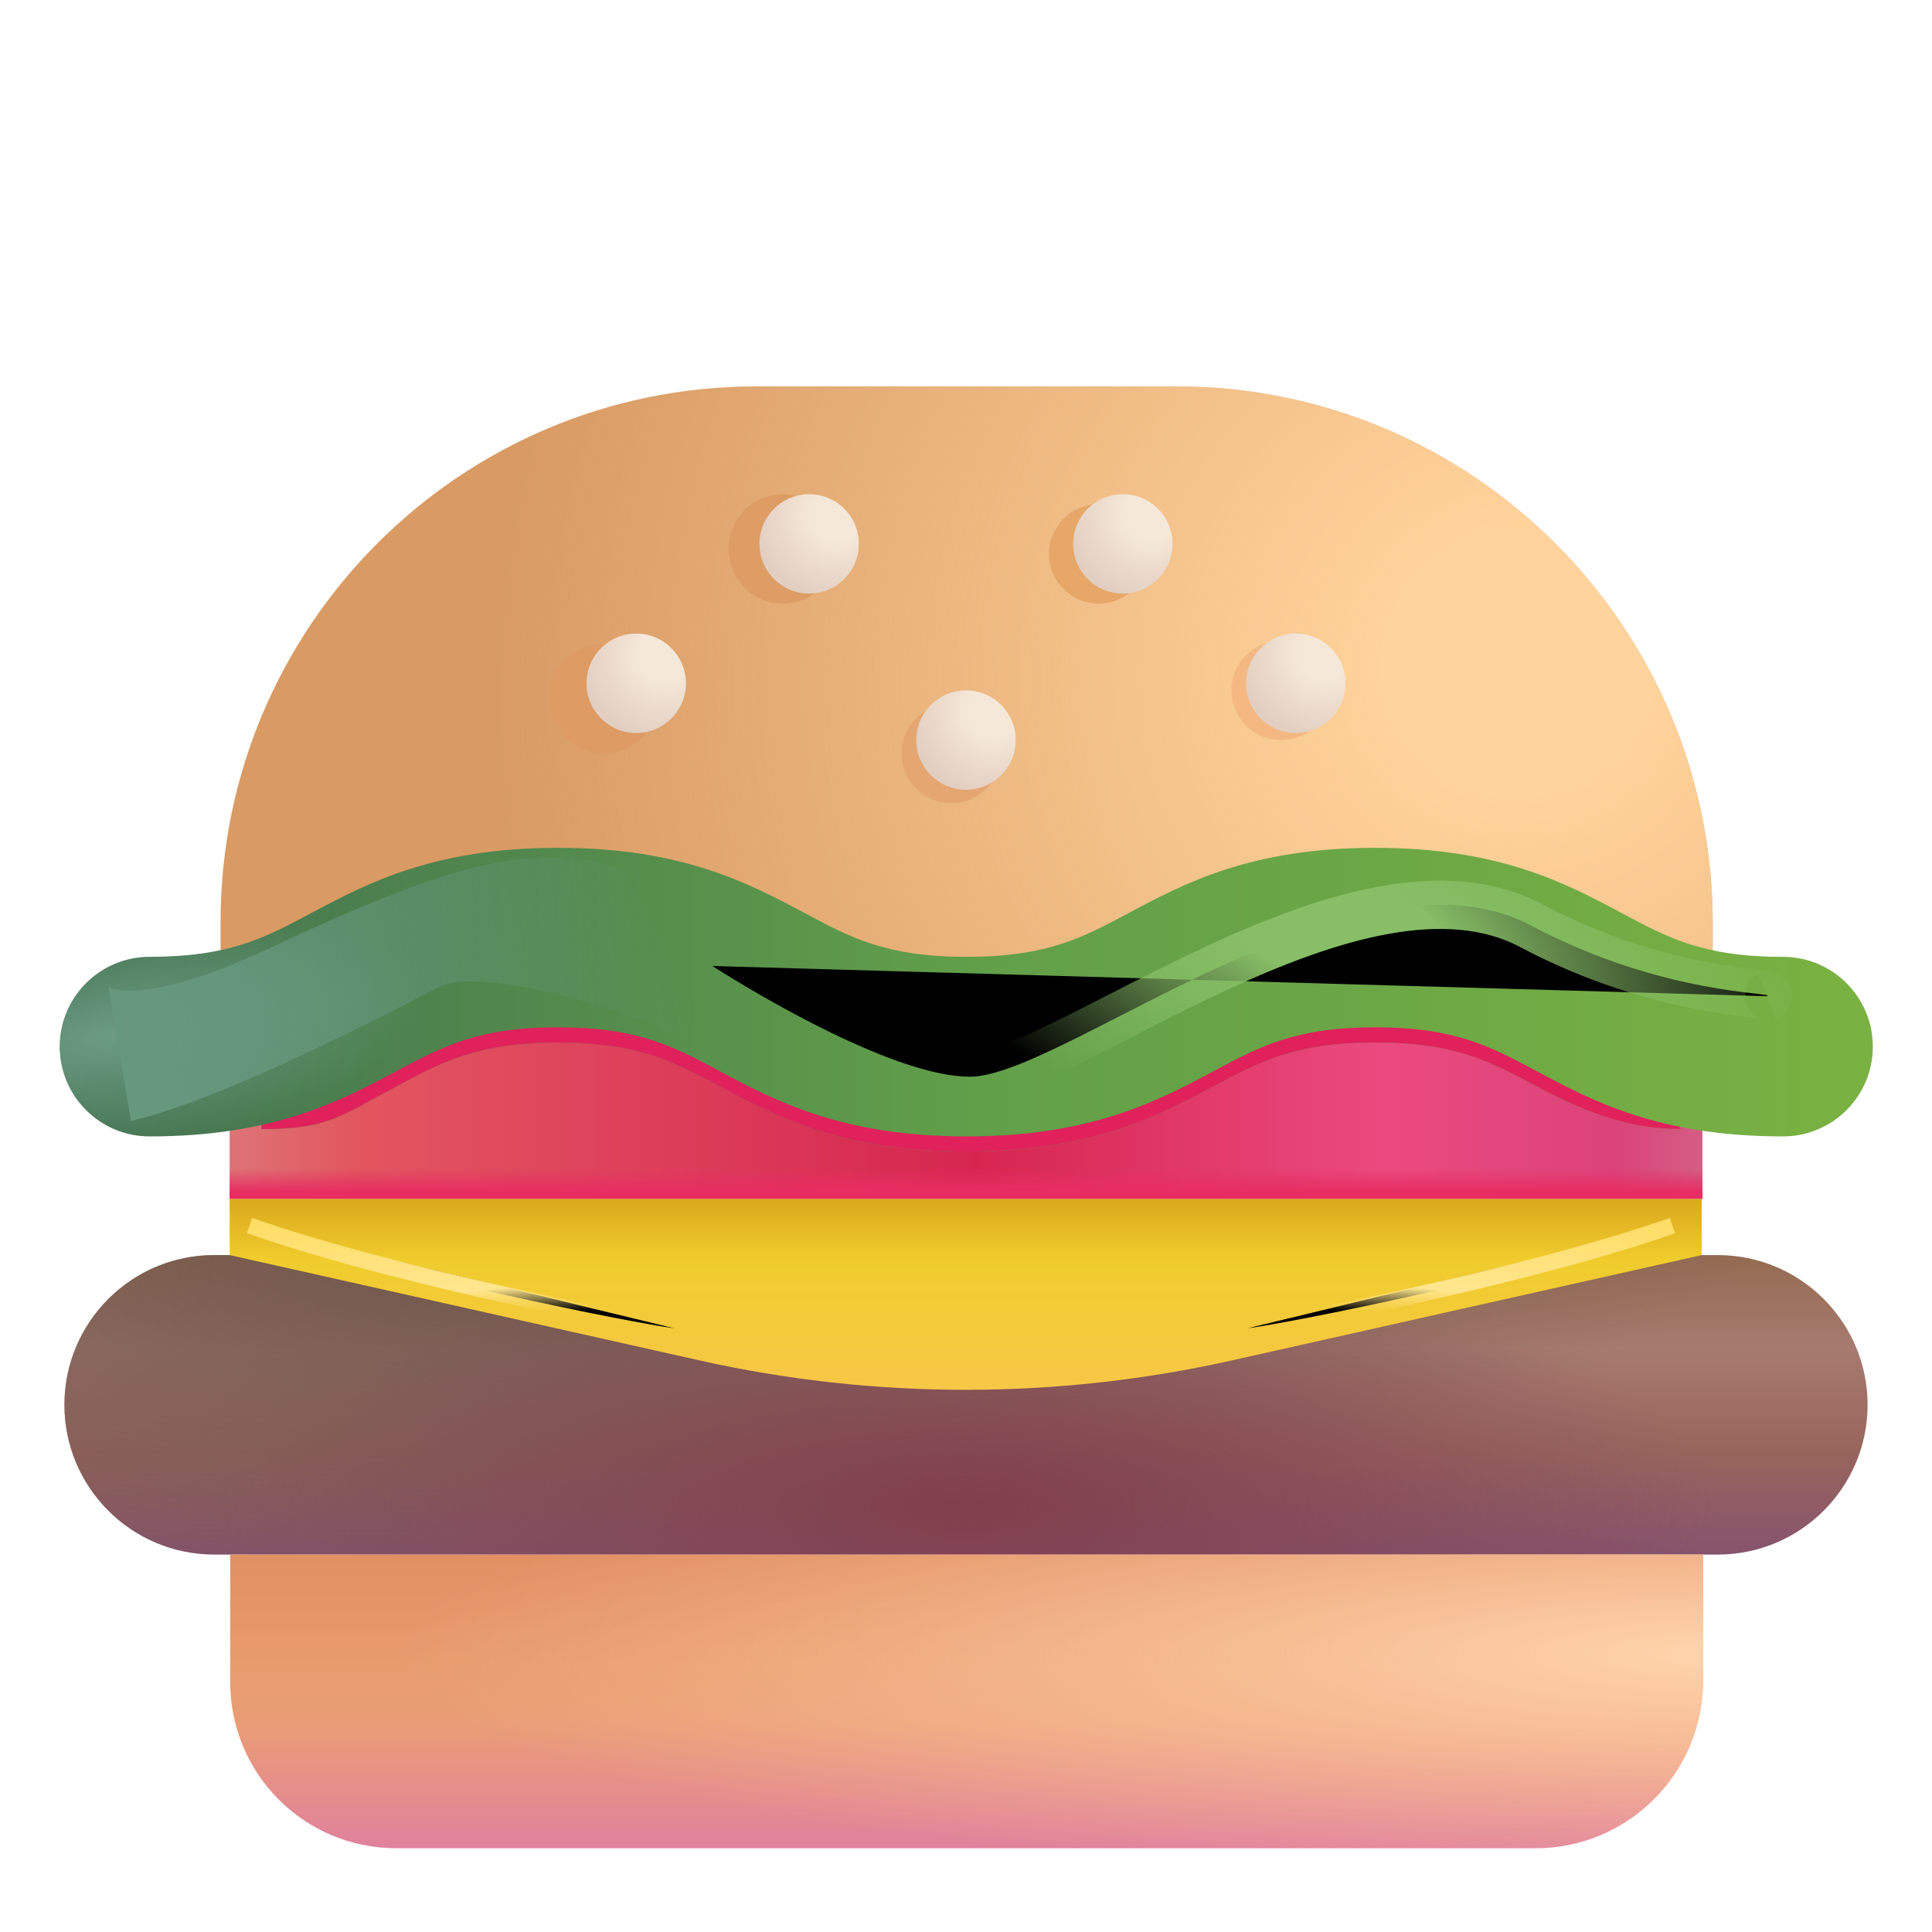<svg viewBox="1 1 30 30" xmlns="http://www.w3.org/2000/svg">
<path d="M19.267 7H12.743C8.143 7 4.425 10.728 4.425 15.318V16.641H27.595V15.318C27.585 10.728 23.857 7 19.267 7Z" fill="#D99A64"/>
<path d="M19.267 7H12.743C8.143 7 4.425 10.728 4.425 15.318V16.641H27.595V15.318C27.585 10.728 23.857 7 19.267 7Z" fill="url(#paint0_radial_18_30551)"/>
<g filter="url(#filter0_f_18_30551)">
<path d="M15.772 13.471C16.198 13.471 16.543 13.126 16.543 12.7C16.543 12.273 16.198 11.928 15.772 11.928C15.345 11.928 15 12.273 15 12.7C15 13.126 15.345 13.471 15.772 13.471Z" fill="#E5A671"/>
</g>
<path d="M16 13.263C16.426 13.263 16.772 12.918 16.772 12.492C16.772 12.066 16.426 11.72 16 11.72C15.574 11.72 15.228 12.066 15.228 12.492C15.228 12.918 15.574 13.263 16 13.263Z" fill="url(#paint1_radial_18_30551)"/>
<g filter="url(#filter1_f_18_30551)">
<path d="M10.369 12.7C10.835 12.7 11.213 12.319 11.213 11.85C11.213 11.38 10.835 11 10.369 11C9.903 11 9.525 11.38 9.525 11.85C9.525 12.319 9.903 12.7 10.369 12.7Z" fill="#DE9B64"/>
</g>
<path d="M10.879 12.382C11.305 12.382 11.651 12.036 11.651 11.61C11.651 11.184 11.305 10.838 10.879 10.838C10.453 10.838 10.107 11.184 10.107 11.61C10.107 12.036 10.453 12.382 10.879 12.382Z" fill="url(#paint2_radial_18_30551)"/>
<g filter="url(#filter2_f_18_30551)">
<path d="M20.892 12.491C21.319 12.491 21.664 12.146 21.664 11.72C21.664 11.294 21.319 10.948 20.892 10.948C20.466 10.948 20.121 11.294 20.121 11.72C20.121 12.146 20.466 12.491 20.892 12.491Z" fill="#F4B982"/>
</g>
<path d="M21.121 12.382C21.547 12.382 21.893 12.036 21.893 11.61C21.893 11.184 21.547 10.838 21.121 10.838C20.695 10.838 20.349 11.184 20.349 11.61C20.349 12.036 20.695 12.382 21.121 12.382Z" fill="url(#paint3_radial_18_30551)"/>
<g filter="url(#filter3_f_18_30551)">
<path d="M13.156 10.373C13.622 10.373 14 9.993 14 9.523C14 9.054 13.622 8.674 13.156 8.674C12.69 8.674 12.312 9.054 12.312 9.523C12.312 9.993 12.69 10.373 13.156 10.373Z" fill="#DE9D64"/>
</g>
<path d="M13.565 10.217C13.991 10.217 14.336 9.871 14.336 9.445C14.336 9.019 13.991 8.674 13.565 8.674C13.139 8.674 12.793 9.019 12.793 9.445C12.793 9.871 13.139 10.217 13.565 10.217Z" fill="url(#paint4_radial_18_30551)"/>
<g filter="url(#filter4_f_18_30551)">
<path d="M18.06 10.373C18.486 10.373 18.832 10.028 18.832 9.601C18.832 9.175 18.486 8.83 18.06 8.83C17.634 8.83 17.289 9.175 17.289 9.601C17.289 10.028 17.634 10.373 18.06 10.373Z" fill="#E6A769"/>
</g>
<path d="M18.435 10.217C18.861 10.217 19.207 9.871 19.207 9.445C19.207 9.019 18.861 8.674 18.435 8.674C18.009 8.674 17.664 9.019 17.664 9.445C17.664 9.871 18.009 10.217 18.435 10.217Z" fill="url(#paint5_radial_18_30551)"/>
<path d="M27.435 16.41H4.566V19.617H27.435V16.41Z" fill="url(#paint6_linear_18_30551)"/>
<path d="M27.435 16.41H4.566V19.617H27.435V16.41Z" fill="url(#paint7_linear_18_30551)"/>
<path d="M27.675 25.139H4.325C3.042 25.139 2 24.097 2 22.814C2 21.531 3.042 20.489 4.325 20.489H27.675C28.958 20.489 30 21.531 30 22.814C30 24.097 28.958 25.139 27.675 25.139Z" fill="url(#paint8_linear_18_30551)"/>
<path d="M27.675 25.139H4.325C3.042 25.139 2 24.097 2 22.814C2 21.531 3.042 20.489 4.325 20.489H27.675C28.958 20.489 30 21.531 30 22.814C30 24.097 28.958 25.139 27.675 25.139Z" fill="url(#paint9_radial_18_30551)"/>
<path d="M27.675 25.139H4.325C3.042 25.139 2 24.097 2 22.814C2 21.531 3.042 20.489 4.325 20.489H27.675C28.958 20.489 30 21.531 30 22.814C30 24.097 28.958 25.139 27.675 25.139Z" fill="url(#paint10_radial_18_30551)"/>
<g filter="url(#filter5_f_18_30551)">
<path fill-rule="evenodd" clip-rule="evenodd" d="M9.666 15.411C11.246 15.411 12.805 16.056 13.509 16.432C14.214 16.809 14.769 17.105 16.01 17.105C17.866 17.105 23.418 15.411 25.688 16.625C26.391 17.002 25.547 17.105 26.781 17.105L27.094 18.531C26.375 18.531 25.733 18.335 24.863 17.87L24.843 17.859C24.139 17.483 23.588 17.188 22.354 17.188C21.12 17.188 20.568 17.482 19.863 17.859L19.842 17.87C18.97 18.336 17.935 18.881 16.01 18.881C14.085 18.881 13.05 18.336 12.178 17.87L12.157 17.859C11.452 17.482 10.9 17.188 9.666 17.188C8.431 17.188 7.877 17.483 7.169 17.86L7.15 17.871C6.278 18.335 6.094 18.531 5.062 18.531C5.062 18.531 5.116 16.807 5.82 16.432C6.694 15.966 7.732 15.411 9.666 15.411Z" fill="url(#paint11_linear_18_30551)"/>
<path fill-rule="evenodd" clip-rule="evenodd" d="M9.666 15.411C11.246 15.411 12.805 16.056 13.509 16.432C14.214 16.809 14.769 17.105 16.01 17.105C17.866 17.105 23.418 15.411 25.688 16.625C26.391 17.002 25.547 17.105 26.781 17.105L27.094 18.531C26.375 18.531 25.733 18.335 24.863 17.87L24.843 17.859C24.139 17.483 23.588 17.188 22.354 17.188C21.12 17.188 20.568 17.482 19.863 17.859L19.842 17.87C18.97 18.336 17.935 18.881 16.01 18.881C14.085 18.881 13.05 18.336 12.178 17.87L12.157 17.859C11.452 17.482 10.9 17.188 9.666 17.188C8.431 17.188 7.877 17.483 7.169 17.86L7.15 17.871C6.278 18.335 6.094 18.531 5.062 18.531C5.062 18.531 5.116 16.807 5.82 16.432C6.694 15.966 7.732 15.411 9.666 15.411Z" fill="#E0215C"/>
</g>
<path fill-rule="evenodd" clip-rule="evenodd" d="M5.839 15.175C6.711 14.71 7.746 14.165 9.666 14.165C11.587 14.165 12.62 14.711 13.491 15.176L13.509 15.186C14.214 15.562 14.769 15.858 16.01 15.858C17.251 15.858 17.806 15.562 18.511 15.186L18.529 15.176C19.4 14.711 20.433 14.165 22.354 14.165C24.274 14.165 25.308 14.711 26.178 15.176L26.198 15.187C26.901 15.563 27.453 15.858 28.687 15.858C29.457 15.858 30.081 16.482 30.081 17.252C30.081 18.022 29.457 18.646 28.687 18.646C26.766 18.646 25.733 18.099 24.863 17.634L24.843 17.624C24.139 17.247 23.588 16.952 22.354 16.952C21.12 16.952 20.568 17.247 19.863 17.623L19.842 17.635C18.97 18.1 17.935 18.646 16.01 18.646C14.085 18.646 13.05 18.1 12.178 17.635L12.157 17.623C11.452 17.247 10.9 16.952 9.666 16.952C8.431 16.952 7.877 17.248 7.169 17.625L7.15 17.635C6.279 18.1 5.243 18.646 3.323 18.646C2.553 18.646 1.929 18.022 1.929 17.252C1.929 16.482 2.553 15.858 3.323 15.858C4.558 15.858 5.112 15.563 5.82 15.185C5.826 15.182 5.833 15.179 5.839 15.175Z" fill="url(#paint12_linear_18_30551)"/>
<path fill-rule="evenodd" clip-rule="evenodd" d="M5.839 15.175C6.711 14.71 7.746 14.165 9.666 14.165C11.587 14.165 12.62 14.711 13.491 15.176L13.509 15.186C14.214 15.562 14.769 15.858 16.01 15.858C17.251 15.858 17.806 15.562 18.511 15.186L18.529 15.176C19.4 14.711 20.433 14.165 22.354 14.165C24.274 14.165 25.308 14.711 26.178 15.176L26.198 15.187C26.901 15.563 27.453 15.858 28.687 15.858C29.457 15.858 30.081 16.482 30.081 17.252C30.081 18.022 29.457 18.646 28.687 18.646C26.766 18.646 25.733 18.099 24.863 17.634L24.843 17.624C24.139 17.247 23.588 16.952 22.354 16.952C21.12 16.952 20.568 17.247 19.863 17.623L19.842 17.635C18.97 18.1 17.935 18.646 16.01 18.646C14.085 18.646 13.05 18.1 12.178 17.635L12.157 17.623C11.452 17.247 10.9 16.952 9.666 16.952C8.431 16.952 7.877 17.248 7.169 17.625L7.15 17.635C6.279 18.1 5.243 18.646 3.323 18.646C2.553 18.646 1.929 18.022 1.929 17.252C1.929 16.482 2.553 15.858 3.323 15.858C4.558 15.858 5.112 15.563 5.82 15.185C5.826 15.182 5.833 15.179 5.839 15.175Z" fill="url(#paint13_radial_18_30551)"/>
<path d="M24.849 29.699H7.151C5.728 29.699 4.575 28.546 4.575 27.123V25.139H27.445V27.113C27.434 28.546 26.272 29.699 24.849 29.699Z" fill="url(#paint14_linear_18_30551)"/>
<path d="M24.849 29.699H7.151C5.728 29.699 4.575 28.546 4.575 27.123V25.139H27.445V27.113C27.434 28.546 26.272 29.699 24.849 29.699Z" fill="url(#paint15_radial_18_30551)"/>
<path d="M27.435 19.617H4.566V20.489L11.851 22.122C14.577 22.734 17.413 22.734 20.139 22.122L27.424 20.489V19.617H27.435Z" fill="url(#paint16_linear_18_30551)"/>
<g filter="url(#filter6_f_18_30551)">
<path d="M26.969 20.031C24.75 20.812 20.975 21.55 20.375 21.625" stroke="url(#paint17_linear_18_30551)" stroke-width="0.25"/>
</g>
<g filter="url(#filter7_f_18_30551)">
<path d="M4.875 20.031C7.094 20.812 10.869 21.55 11.469 21.625" stroke="url(#paint18_linear_18_30551)" stroke-width="0.25"/>
</g>
<g filter="url(#filter8_f_18_30551)">
<path d="M12.062 16C12.812 16.479 14.912 17.719 16.062 17.719C17.5 17.719 22.073 13.939 24.781 15.375C26.844 16.469 28.604 16.406 28.438 16.469" stroke="url(#paint19_radial_18_30551)" stroke-width="0.75"/>
</g>
<g filter="url(#filter9_f_18_30551)">
<path d="M7.812 16.328C6.332 17.102 4.25 18.125 3.031 18.406L2.688 16.328C2.688 16.328 3.184 16.651 5.125 15.75C7.75 14.531 9.172 14 10.703 14.5L12.188 17.438C11.24 16.781 8.5 15.969 7.812 16.328Z" fill="url(#paint20_linear_18_30551)"/>
</g>
<defs>
<filter id="filter0_f_18_30551" x="14.5" y="11.428" width="2.543" height="2.543" filterUnits="userSpaceOnUse" color-interpolation-filters="sRGB">
<feFlood flood-opacity="0" result="BackgroundImageFix"/>
<feBlend mode="normal" in="SourceGraphic" in2="BackgroundImageFix" result="shape"/>
<feGaussianBlur stdDeviation="0.25" result="effect1_foregroundBlur_18_30551"/>
</filter>
<filter id="filter1_f_18_30551" x="9.025" y="10.5" width="2.688" height="2.7" filterUnits="userSpaceOnUse" color-interpolation-filters="sRGB">
<feFlood flood-opacity="0" result="BackgroundImageFix"/>
<feBlend mode="normal" in="SourceGraphic" in2="BackgroundImageFix" result="shape"/>
<feGaussianBlur stdDeviation="0.25" result="effect1_foregroundBlur_18_30551"/>
</filter>
<filter id="filter2_f_18_30551" x="19.621" y="10.448" width="2.543" height="2.543" filterUnits="userSpaceOnUse" color-interpolation-filters="sRGB">
<feFlood flood-opacity="0" result="BackgroundImageFix"/>
<feBlend mode="normal" in="SourceGraphic" in2="BackgroundImageFix" result="shape"/>
<feGaussianBlur stdDeviation="0.25" result="effect1_foregroundBlur_18_30551"/>
</filter>
<filter id="filter3_f_18_30551" x="11.812" y="8.174" width="2.688" height="2.7" filterUnits="userSpaceOnUse" color-interpolation-filters="sRGB">
<feFlood flood-opacity="0" result="BackgroundImageFix"/>
<feBlend mode="normal" in="SourceGraphic" in2="BackgroundImageFix" result="shape"/>
<feGaussianBlur stdDeviation="0.25" result="effect1_foregroundBlur_18_30551"/>
</filter>
<filter id="filter4_f_18_30551" x="16.789" y="8.33" width="2.543" height="2.543" filterUnits="userSpaceOnUse" color-interpolation-filters="sRGB">
<feFlood flood-opacity="0" result="BackgroundImageFix"/>
<feBlend mode="normal" in="SourceGraphic" in2="BackgroundImageFix" result="shape"/>
<feGaussianBlur stdDeviation="0.25" result="effect1_foregroundBlur_18_30551"/>
</filter>
<filter id="filter5_f_18_30551" x="4.562" y="14.911" width="23.031" height="4.47" filterUnits="userSpaceOnUse" color-interpolation-filters="sRGB">
<feFlood flood-opacity="0" result="BackgroundImageFix"/>
<feBlend mode="normal" in="SourceGraphic" in2="BackgroundImageFix" result="shape"/>
<feGaussianBlur stdDeviation="0.25" result="effect1_foregroundBlur_18_30551"/>
</filter>
<filter id="filter6_f_18_30551" x="20.11" y="19.663" width="7.151" height="2.336" filterUnits="userSpaceOnUse" color-interpolation-filters="sRGB">
<feFlood flood-opacity="0" result="BackgroundImageFix"/>
<feBlend mode="normal" in="SourceGraphic" in2="BackgroundImageFix" result="shape"/>
<feGaussianBlur stdDeviation="0.125" result="effect1_foregroundBlur_18_30551"/>
</filter>
<filter id="filter7_f_18_30551" x="4.583" y="19.663" width="7.151" height="2.336" filterUnits="userSpaceOnUse" color-interpolation-filters="sRGB">
<feFlood flood-opacity="0" result="BackgroundImageFix"/>
<feBlend mode="normal" in="SourceGraphic" in2="BackgroundImageFix" result="shape"/>
<feGaussianBlur stdDeviation="0.125" result="effect1_foregroundBlur_18_30551"/>
</filter>
<filter id="filter8_f_18_30551" x="11.361" y="14.175" width="17.963" height="4.419" filterUnits="userSpaceOnUse" color-interpolation-filters="sRGB">
<feFlood flood-opacity="0" result="BackgroundImageFix"/>
<feBlend mode="normal" in="SourceGraphic" in2="BackgroundImageFix" result="shape"/>
<feGaussianBlur stdDeviation="0.25" result="effect1_foregroundBlur_18_30551"/>
</filter>
<filter id="filter9_f_18_30551" x="2.188" y="13.813" width="10.5" height="5.093" filterUnits="userSpaceOnUse" color-interpolation-filters="sRGB">
<feFlood flood-opacity="0" result="BackgroundImageFix"/>
<feBlend mode="normal" in="SourceGraphic" in2="BackgroundImageFix" result="shape"/>
<feGaussianBlur stdDeviation="0.25" result="effect1_foregroundBlur_18_30551"/>
</filter>
<radialGradient id="paint0_radial_18_30551" cx="0" cy="0" r="1" gradientUnits="userSpaceOnUse" gradientTransform="translate(24.562 11.312) rotate(154.335) scale(16.018 15.518)">
<stop offset="0.131" stop-color="#FFD39B"/>
<stop offset="1" stop-color="#FFD39A" stop-opacity="0"/>
</radialGradient>
<radialGradient id="paint1_radial_18_30551" cx="0" cy="0" r="1" gradientUnits="userSpaceOnUse" gradientTransform="translate(16.435 12.046) rotate(124.244) scale(2.145)">
<stop offset="0.182" stop-color="#F6E8D9"/>
<stop offset="0.607" stop-color="#E2CFC1"/>
</radialGradient>
<radialGradient id="paint2_radial_18_30551" cx="0" cy="0" r="1" gradientUnits="userSpaceOnUse" gradientTransform="translate(11.314 11.165) rotate(124.244) scale(2.145)">
<stop offset="0.182" stop-color="#F6E8D9"/>
<stop offset="0.607" stop-color="#E2CFC1"/>
</radialGradient>
<radialGradient id="paint3_radial_18_30551" cx="0" cy="0" r="1" gradientUnits="userSpaceOnUse" gradientTransform="translate(21.556 11.165) rotate(124.244) scale(2.145)">
<stop offset="0.182" stop-color="#F6E8D9"/>
<stop offset="0.607" stop-color="#E2CFC1"/>
</radialGradient>
<radialGradient id="paint4_radial_18_30551" cx="0" cy="0" r="1" gradientUnits="userSpaceOnUse" gradientTransform="translate(14 9) rotate(124.244) scale(2.145)">
<stop offset="0.182" stop-color="#F6E8D9"/>
<stop offset="0.607" stop-color="#E2CFC1"/>
</radialGradient>
<radialGradient id="paint5_radial_18_30551" cx="0" cy="0" r="1" gradientUnits="userSpaceOnUse" gradientTransform="translate(18.87 9) rotate(124.244) scale(2.145)">
<stop offset="0.182" stop-color="#F6E8D9"/>
<stop offset="0.607" stop-color="#E2CFC1"/>
</radialGradient>
<linearGradient id="paint6_linear_18_30551" x1="4.566" y1="19.617" x2="27.435" y2="19.617" gradientUnits="userSpaceOnUse">
<stop stop-color="#DD7476"/>
<stop offset="0.085" stop-color="#E2565F"/>
<stop offset="0.243" stop-color="#DE445C"/>
<stop offset="0.508" stop-color="#D62650"/>
<stop offset="0.784" stop-color="#EB4A80"/>
<stop offset="0.94" stop-color="#DB4379"/>
<stop offset="1" stop-color="#D45E85"/>
</linearGradient>
<linearGradient id="paint7_linear_18_30551" x1="16" y1="19.938" x2="16" y2="19" gradientUnits="userSpaceOnUse">
<stop offset="0.467" stop-color="#E72D62"/>
<stop offset="0.846" stop-color="#E72E64" stop-opacity="0"/>
</linearGradient>
<linearGradient id="paint8_linear_18_30551" x1="16" y1="20.489" x2="16" y2="25.139" gradientUnits="userSpaceOnUse">
<stop stop-color="#946B52"/>
<stop offset="0.312" stop-color="#A77A6F"/>
<stop offset="0.661" stop-color="#98655D"/>
<stop offset="1" stop-color="#86536D"/>
</linearGradient>
<radialGradient id="paint9_radial_18_30551" cx="0" cy="0" r="1" gradientUnits="userSpaceOnUse" gradientTransform="translate(11 20.125) rotate(84.289) scale(5.653 18.681)">
<stop stop-color="#6B544C"/>
<stop offset="1" stop-color="#6B544C" stop-opacity="0"/>
</radialGradient>
<radialGradient id="paint10_radial_18_30551" cx="0" cy="0" r="1" gradientUnits="userSpaceOnUse" gradientTransform="translate(16 24.375) rotate(90) scale(3.75 11.776)">
<stop stop-color="#803E4C"/>
<stop offset="1" stop-color="#824456" stop-opacity="0"/>
</radialGradient>
<linearGradient id="paint11_linear_18_30551" x1="2.25" y1="16.641" x2="29.688" y2="16.641" gradientUnits="userSpaceOnUse">
<stop stop-color="#437151"/>
<stop offset="0.508" stop-color="#619F49"/>
<stop offset="1" stop-color="#79B142"/>
</linearGradient>
<linearGradient id="paint12_linear_18_30551" x1="2.25" y1="16.405" x2="29.688" y2="16.405" gradientUnits="userSpaceOnUse">
<stop stop-color="#437151"/>
<stop offset="0.508" stop-color="#619F49"/>
<stop offset="1" stop-color="#79B142"/>
</linearGradient>
<radialGradient id="paint13_radial_18_30551" cx="0" cy="0" r="1" gradientUnits="userSpaceOnUse" gradientTransform="translate(2.75 17.094) rotate(81.87) scale(1.768 4.896)">
<stop stop-color="#6C9B83"/>
<stop offset="1" stop-color="#6D9B85" stop-opacity="0"/>
</radialGradient>
<linearGradient id="paint14_linear_18_30551" x1="16.01" y1="25.139" x2="16.01" y2="29.699" gradientUnits="userSpaceOnUse">
<stop stop-color="#E18F63"/>
<stop offset="0.381" stop-color="#E89C6E"/>
<stop offset="0.573" stop-color="#EA9D75"/>
<stop offset="1" stop-color="#E0819D"/>
</linearGradient>
<radialGradient id="paint15_radial_18_30551" cx="0" cy="0" r="1" gradientUnits="userSpaceOnUse" gradientTransform="translate(27.812 26.688) rotate(90) scale(3.625 20.466)">
<stop stop-color="#FFD5AE"/>
<stop offset="1" stop-color="#FFC8A0" stop-opacity="0"/>
</radialGradient>
<linearGradient id="paint16_linear_18_30551" x1="16" y1="18.688" x2="16" y2="22.581" gradientUnits="userSpaceOnUse">
<stop stop-color="#C7850F"/>
<stop offset="0.488" stop-color="#F0CD2D"/>
<stop offset="1" stop-color="#F7C747"/>
</linearGradient>
<linearGradient id="paint17_linear_18_30551" x1="19.375" y1="21.188" x2="19.51" y2="19.206" gradientUnits="userSpaceOnUse">
<stop stop-color="#FFE07A" stop-opacity="0"/>
<stop offset="0.218" stop-color="#FFE68F"/>
<stop offset="1" stop-color="#FFDB5C"/>
</linearGradient>
<linearGradient id="paint18_linear_18_30551" x1="12.469" y1="21.188" x2="12.333" y2="19.206" gradientUnits="userSpaceOnUse">
<stop stop-color="#FFE07A" stop-opacity="0"/>
<stop offset="0.218" stop-color="#FFE68F"/>
<stop offset="1" stop-color="#FFDB5C"/>
</linearGradient>
<radialGradient id="paint19_radial_18_30551" cx="0" cy="0" r="1" gradientUnits="userSpaceOnUse" gradientTransform="translate(21.688 15.375) rotate(15.695) scale(7.855 3.793)">
<stop offset="0.227" stop-color="#87BE66"/>
<stop offset="1" stop-color="#92C771" stop-opacity="0"/>
</radialGradient>
<linearGradient id="paint20_linear_18_30551" x1="3.562" y1="17.344" x2="11.656" y2="16.156" gradientUnits="userSpaceOnUse">
<stop stop-color="#66987E"/>
<stop offset="0.458" stop-color="#66987E" stop-opacity="0.542"/>
<stop offset="1" stop-color="#66987E" stop-opacity="0"/>
</linearGradient>
</defs>
</svg>
